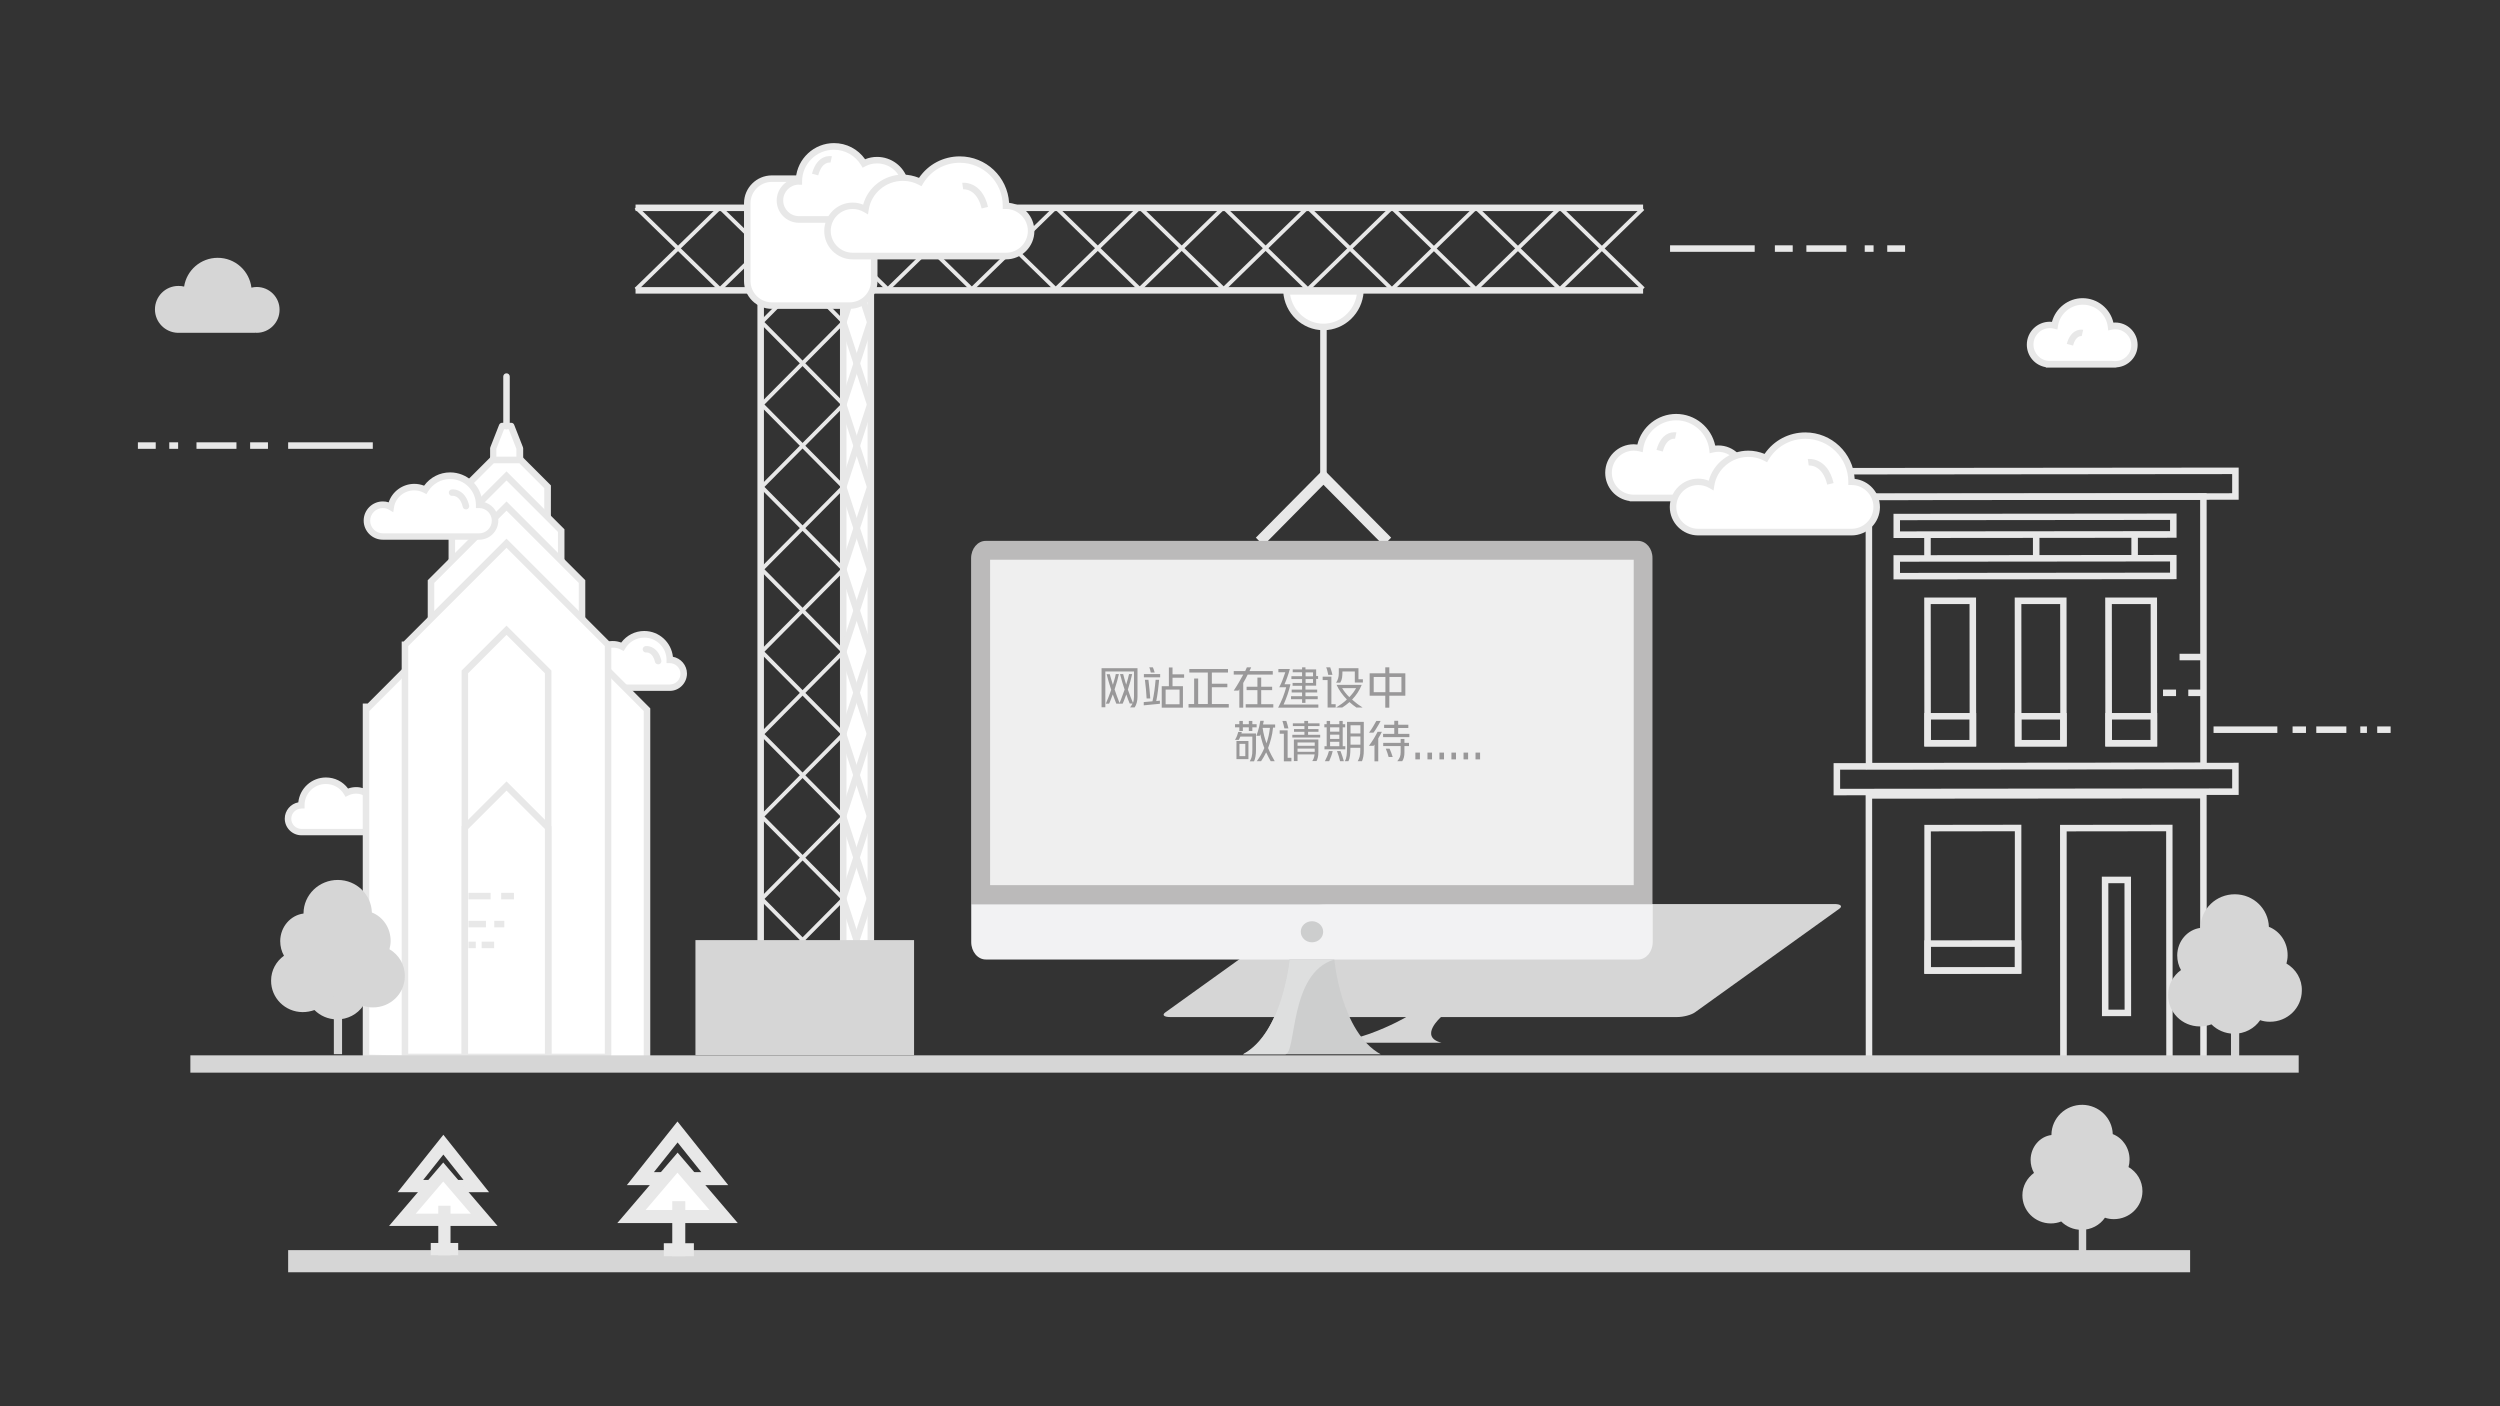 <?xml version="1.0" encoding="UTF-8" standalone="no"?>
<svg
   xmlns:dc="http://purl.org/dc/elements/1.1/"
   xmlns:cc="http://creativecommons.org/ns#"
   xmlns:rdf="http://www.w3.org/1999/02/22-rdf-syntax-ns#"
   xmlns:svg="http://www.w3.org/2000/svg"
   xmlns="http://www.w3.org/2000/svg"
   xml:space="preserve"
   style="enable-background:new 0 0 1920 1080;"
   viewBox="0 0 1920 1080"
   y="0px"
   x="0px"
   id="图层_1"
   version="1.1"><rect x="0" y="0" width="1920" height="1080" fill="#333333" stroke="none"/><defs
   id="defs905" />
<style
   id="style2"
   type="text/css">
	.st0{fill:#E8E8E8;}
	.st1{fill:#FFFFFF;}
	.st2{fill:#D6D6D6;}
	.st3{fill:#F2F2F3;}
	.st4{fill:#CDCECE;}
	.st5{fill:#DEDFDF;}
	.st6{fill:#EFEFEF;}
	.st7{fill:#BBBABA;}
	.st8{fill:#999899;}
</style>
<g
   id="g100">
	<g
   id="g6">
		<path
   id="path4"
   d="M1408.2,384.1l0-24.7l311.1-0.3l0,24.7L1408.2,384.1z M1413.2,364.4l0,14.7l301.1-0.3l0-14.7L1413.2,364.4z"
   class="st0" />
	</g>
	<g
   id="g10">
		<path
   id="path8"
   d="M1408.2,610.8l0-24.7l311.1-0.3l0,24.7L1408.2,610.8z M1413.2,591.1l0,14.7l301.1-0.3l0-14.7L1413.2,591.1z"
   class="st0" />
	</g>
	<g
   id="g14">
		<path
   id="path12"
   d="M1454.2,413.2l0-18.6l217.4-0.2l0,18.6L1454.2,413.2z M1459.2,399.5l0,8.6l207.4-0.2l0-8.6L1459.2,399.5z"
   class="st0" />
	</g>
	<g
   id="g18">
		<path
   id="path16"
   d="M1454.2,445l0-18.6l217.4-0.2l0,18.6L1454.2,445z M1459.2,431.4l0,8.6l207.4-0.2l0-8.6L1459.2,431.4z"
   class="st0" />
	</g>
	<g
   id="g28">
		<g
   id="g22">
			<path
   id="path20"
   d="M1477.9,573.3l-0.1-114.4l39.8,0l0.1,114.4L1477.9,573.3z M1482.8,463.9l0.1,104.4l29.8,0l-0.1-104.4     L1482.8,463.9z"
   class="st0" />
		</g>
		<g
   id="g26">
			<path
   id="path24"
   d="M1477.9,573.3l0-25.7l39.8,0l0,25.7L1477.9,573.3z M1482.9,552.6l0,15.7l29.8,0l0-15.7L1482.9,552.6z"
   class="st0" />
		</g>
	</g>
	<g
   id="g38">
		<g
   id="g32">
			<path
   id="path30"
   d="M1547.4,573.3l-0.1-114.4l39.8,0l0.1,114.4L1547.4,573.3z M1552.4,463.9l0.1,104.4l29.8,0l-0.1-104.4     L1552.4,463.9z"
   class="st0" />
		</g>
		<g
   id="g36">
			<path
   id="path34"
   d="M1547.4,573.3l0-25.7l39.8,0l0,25.7L1547.4,573.3z M1552.4,552.6l0,15.7l29.8,0l0-15.7L1552.4,552.6z"
   class="st0" />
		</g>
	</g>
	<g
   id="g48">
		<g
   id="g42">
			<path
   id="path40"
   d="M1616.9,573.3l-0.1-114.4l39.8,0l0.1,114.4L1616.9,573.3z M1621.9,463.9l0.1,104.4l29.8,0l-0.1-104.4     L1621.9,463.9z"
   class="st0" />
		</g>
		<g
   id="g46">
			<path
   id="path44"
   d="M1616.9,573.3l0-25.7l39.8,0l0,25.7L1616.9,573.3z M1621.9,552.6l0,15.7l29.8,0l0-15.7L1621.9,552.6z"
   class="st0" />
		</g>
	</g>
	<g
   id="g52">
		<path
   id="path50"
   d="M1432.9,590.8l-0.1-211.8l261.9-0.2l0.1,211.8L1432.9,590.8z M1437.8,384.1l0.1,201.8l251.9-0.2l-0.1-201.8    L1437.8,384.1z"
   class="st0" />
	</g>
	<g
   id="g62">
		<g
   id="g56">
			<path
   id="path54"
   d="M1477.9,747.9l0-114.4l74.5-0.1l0,114.4L1477.9,747.9z M1482.9,638.5l0,104.4l64.5-0.1l0-104.4L1482.9,638.5     z"
   class="st0" />
		</g>
		<g
   id="g60">
			<path
   id="path58"
   d="M1477.9,747.9l0-25.7l74.5-0.1l0,25.7L1477.9,747.9z M1482.9,727.2l0,15.7l64.5,0l0-15.7L1482.9,727.2z"
   class="st0" />
		</g>
	</g>
	<g
   id="g66">
		<path
   id="path64"
   d="M1582.2,820.2l-0.1-186.7l86.4-0.1l0.1,186.7L1582.2,820.2z M1587.2,638.5l0.1,176.7l76.4-0.1l-0.1-176.7    L1587.2,638.5z"
   class="st0" />
	</g>
	<g
   id="g70">
		<path
   id="path68"
   d="M1614.3,780.4l-0.1-107.1l22.4,0l0.1,107.1L1614.3,780.4z M1619.2,678.3l0.1,97.1l12.4,0l-0.1-97.1    L1619.2,678.3z"
   class="st0" />
	</g>
	<g
   id="g74">
		<path
   id="path72"
   d="M1432.9,820.2l-0.1-211.8l261.9-0.2l0.1,211.8L1432.9,820.2z M1437.8,613.4l0.1,201.8l251.9-0.2l-0.1-201.8    L1437.8,613.4z"
   class="st0" />
	</g>
	<g
   id="g78">
		<rect
   id="rect76"
   height="18.2"
   width="5"
   class="st0"
   y="410.7"
   x="1477.8" />
	</g>
	<g
   id="g82">
		<rect
   id="rect80"
   height="18.2"
   width="5"
   class="st0"
   y="410.7"
   x="1561.3" />
	</g>
	<g
   id="g86">
		<rect
   id="rect84"
   height="18.2"
   width="5"
   class="st0"
   y="410.7"
   x="1636.9" />
	</g>
	<g
   id="g90">
		<rect
   id="rect88"
   height="5"
   width="16.7"
   class="st0"
   y="502.1"
   x="1673.9" />
	</g>
	<g
   id="g94">
		<rect
   id="rect92"
   height="5"
   width="10"
   class="st0"
   y="529.6"
   x="1680.6" />
	</g>
	<g
   id="g98">
		<rect
   id="rect96"
   height="5"
   width="10"
   class="st0"
   y="529.6"
   x="1661.2" />
	</g>
</g>
<g
   id="g212">
	<g
   id="g114">
		<g
   id="g106">
			<path
   id="path102"
   d="M514.4,506.8c0-10.8-8.8-19.6-19.6-19.6c-7.1,0-13.3,3.8-16.8,9.5c-2.2-1.1-4.7-1.8-7.4-1.8     c-8,0-14.7,5.8-15.8,13.4c-1.6-0.9-3.4-1.5-5.4-1.5c-5.9,0-10.7,4.8-10.7,10.7c0,5.9,4.8,10.7,10.7,10.7h65     c5.9,0,10.7-4.8,10.7-10.7C525,511.6,520.3,506.8,514.4,506.8z"
   class="st1" />
			<path
   id="path104"
   d="M514.4,530.6h-65c-7.3,0-13.2-5.9-13.2-13.2c0-7.3,5.9-13.2,13.2-13.2c1.3,0,2.5,0.2,3.7,0.5     c2.5-7.3,9.5-12.4,17.5-12.4c2.2,0,4.4,0.4,6.5,1.2c4.2-5.6,10.6-8.9,17.7-8.9c11.4,0,20.8,8.7,22,19.8c6.1,1.1,10.8,6.5,10.8,13     C527.5,524.7,521.6,530.6,514.4,530.6z M449.4,509.3c-4.5,0-8.2,3.7-8.2,8.2c0,4.5,3.7,8.2,8.2,8.2h65c4.5,0,8.2-3.7,8.2-8.2     c0-4.5-3.7-8.2-8.2-8.2h-2.5v-2.5c0-9.4-7.7-17.1-17.1-17.1c-6,0-11.5,3.1-14.6,8.3l-1.2,2l-2.1-1.1c-1.9-1-4-1.5-6.2-1.5     c-6.6,0-12.4,4.8-13.3,11.3l-0.6,3.7l-3.2-1.9C452.3,509.7,450.8,509.3,449.4,509.3z"
   class="st0" />
		</g>
		<g
   id="g112">
			<path
   id="path108"
   d="M496,498.5c0,0,7-1,9.4,9.1"
   class="st1" />
			<path
   id="path110"
   d="M505.4,510.2c-1.1,0-2.2-0.8-2.4-1.9c-1.8-7.8-6.6-7.2-6.6-7.2c-1.4,0.2-2.6-0.8-2.8-2.1s0.8-2.6,2.1-2.8     c3.2-0.4,9.9,1.3,12.2,11c0.3,1.3-0.5,2.7-1.9,3C505.8,510.1,505.6,510.2,505.4,510.2z"
   class="st0" />
		</g>
	</g>
	<g
   id="g120">
		<path
   id="path116"
   d="M231.5,618.5c0-10.4,8.4-18.8,18.8-18.8c6.8,0,12.8,3.7,16.1,9.1c2.1-1.1,4.5-1.7,7.1-1.7    c7.7,0,14.1,5.6,15.2,12.9c1.5-0.9,3.3-1.4,5.2-1.4c5.7,0,10.3,4.6,10.3,10.3S299.7,639,294,639h-62.5c-5.7,0-10.3-4.6-10.3-10.3    S225.8,618.5,231.5,618.5z"
   class="st1" />
		<path
   id="path118"
   d="M294,641.5h-62.5c-7,0-12.8-5.7-12.8-12.8c0-6.2,4.5-11.4,10.4-12.5c1.1-10.7,10.2-19.1,21.2-19.1    c6.8,0,13,3.1,17,8.5c2-0.7,4.1-1.1,6.2-1.1c7.7,0,14.5,5,16.9,11.9c1.1-0.3,2.3-0.5,3.5-0.5c7,0,12.8,5.7,12.8,12.8    S301.1,641.5,294,641.5z M231.5,621c-4.3,0-7.8,3.5-7.8,7.8s3.5,7.8,7.8,7.8H294c4.3,0,7.8-3.5,7.8-7.8s-3.5-7.8-7.8-7.8    c-1.4,0-2.7,0.4-4,1.1l-3.2,1.9l-0.6-3.7c-0.9-6.1-6.4-10.8-12.7-10.8c-2.1,0-4.1,0.5-6,1.4l-2.1,1.1l-1.2-2c-3-5-8.2-7.9-14-7.9    c-9,0-16.3,7.3-16.3,16.3v2.5H231.5z"
   class="st0" />
	</g>
	<g
   id="g126">
		<polygon
   id="polygon122"
   points="392.5,327.2 385.5,327.2 378.8,344.3 378.8,344.3 378.8,450.1 399.2,450.1 399.2,344.3 399.2,344.3       "
   class="st1" />
		<path
   id="path124"
   d="M399.2,452.6h-20.3c-1.4,0-2.5-1.1-2.5-2.5V344.3c0-0.3,0.1-0.6,0.2-0.9l6.7-17.1c0.4-1,1.3-1.6,2.3-1.6h7    c1,0,2,0.6,2.3,1.6l6.7,17.1c0.1,0.3,0.2,0.6,0.2,0.9v105.8C401.7,451.5,400.5,452.6,399.2,452.6z M381.3,447.6h15.3V344.7    l-5.9-15h-3.6l-5.9,15V447.6z"
   class="st0" />
	</g>
	<g
   id="g132">
		<polygon
   id="polygon128"
   points="399.9,353.3 378.1,353.3 357.5,373.9 357.5,373.9 357.5,501.7 420.5,501.7 420.5,373.9 420.5,373.9       "
   class="st1" />
		<path
   id="path130"
   d="M423,504.2h-68V372.8l22.1-22.1h23.9l22.1,22.1L423,504.2z M360,499.2h58V374.9l-19.1-19.1h-19.7L360,374.9    L360,499.2z"
   class="st0" />
	</g>
	<g
   id="g138">
		<polygon
   id="polygon134"
   points="431,407.5 389,365.5 347,407.5 347,407.5 347,577.9 431,577.9 431,407.5   "
   class="st1" />
		<path
   id="path136"
   d="M433.5,580.4h-89V406.5L389,362l44.5,44.5L433.5,580.4z M349.5,575.4h79V408.5L389,369l-39.5,39.5    L349.5,575.4z"
   class="st0" />
	</g>
	<g
   id="g144">
		<polygon
   id="polygon140"
   points="447,446.7 389,388.7 331,446.7 331,446.7 331,682 447,682 447,446.7   "
   class="st1" />
		<path
   id="path142"
   d="M449.5,684.5h-121V445.6l60.5-60.5l60.5,60.5L449.5,684.5z M333.5,679.5h111V447.7L389,392.2l-55.5,55.5    L333.5,679.5z"
   class="st0" />
	</g>
	<g
   id="g150">
		<polygon
   id="polygon146"
   points="496.9,545 389,437.2 281.1,545 281.1,540.3 281.1,812.4 496.9,817.2 496.9,545   "
   class="st1" />
		<path
   id="path148"
   d="M499.4,819.8l-220.8-4.9V540.3v0v0l3.8,0L389,433.6L499.4,544L499.4,819.8z M283.6,810l210.8,4.7V546.1    L389,440.7L283.6,546.1V810z"
   class="st0" />
	</g>
	<g
   id="g156">
		<polygon
   id="polygon152"
   points="467,495.2 389,417.2 311,495.2 311,495.2 311,811.7 467,811.7 467,495.2   "
   class="st1" />
		<path
   id="path154"
   d="M469.5,814.2h-161V492.7h1.5l79-79l80.5,80.5L469.5,814.2z M313.5,809.2h151V496.2L389,420.7l-75.5,75.5    V809.2z"
   class="st0" />
	</g>
	<g
   id="g162">
		<polygon
   id="polygon158"
   points="421,516.1 389,484.1 357,516.1 357,516.1 357,811.7 421,811.7 421,516.1   "
   class="st1" />
		<path
   id="path160"
   d="M423.5,814.2h-69V515l34.5-34.5l34.5,34.5L423.5,814.2z M359.5,809.2h59V517.1L389,487.6l-29.5,29.5    L359.5,809.2z"
   class="st0" />
	</g>
	<g
   id="g168">
		<polygon
   id="polygon164"
   points="421,635.6 389,603.6 357,635.6 357,635.6 357,811.7 421,811.7 421,635.6   "
   class="st1" />
		<path
   id="path166"
   d="M423.5,814.2h-69V634.6l34.5-34.5l34.5,34.5L423.5,814.2z M359.5,809.2h59V636.7L389,607.2l-29.5,29.5    L359.5,809.2z"
   class="st0" />
	</g>
	<g
   id="g172">
		<path
   id="path170"
   d="M389,329.7c-1.4,0-2.5-1.1-2.5-2.5v-38c0-1.4,1.1-2.5,2.5-2.5s2.5,1.1,2.5,2.5v38    C391.5,328.6,390.4,329.7,389,329.7z"
   class="st0" />
	</g>
	<g
   id="g176">
		<rect
   id="rect174"
   height="5"
   width="17"
   class="st0"
   y="685.7"
   x="359.8" />
	</g>
	<g
   id="g180">
		<rect
   id="rect178"
   height="5"
   width="9.8"
   class="st0"
   y="685.7"
   x="384.9" />
	</g>
	<g
   id="g184">
		<rect
   id="rect182"
   height="5"
   width="13.4"
   class="st0"
   y="707.2"
   x="359.8" />
	</g>
	<g
   id="g188">
		<rect
   id="rect186"
   height="5"
   width="7.7"
   class="st0"
   y="707.2"
   x="379.6" />
	</g>
	<g
   id="g192">
		<rect
   id="rect190"
   height="5"
   width="9.6"
   class="st0"
   y="723.2"
   x="369.9" />
	</g>
	<g
   id="g196">
		<rect
   id="rect194"
   height="5"
   width="5.6"
   class="st0"
   y="723.2"
   x="359.8" />
	</g>
	<g
   id="g210">
		<g
   id="g202">
			<path
   id="path198"
   d="M368,387.7c0-12.3-10-22.3-22.3-22.3c-8.1,0-15.2,4.3-19.1,10.8c-2.5-1.3-5.4-2-8.4-2     c-9.1,0-16.7,6.6-18,15.2c-1.8-1.1-3.9-1.7-6.2-1.7c-6.7,0-12.2,5.4-12.2,12.2c0,6.7,5.4,12.2,12.2,12.2h74     c6.7,0,12.2-5.4,12.2-12.2C380.2,393.1,374.7,387.7,368,387.7z"
   class="st1" />
			<path
   id="path200"
   d="M368,414.5h-74c-8.1,0-14.7-6.6-14.7-14.7c0-8.1,6.6-14.7,14.7-14.7c1.5,0,3,0.2,4.5,0.7     c2.7-8.3,10.7-14.2,19.7-14.2c2.6,0,5.1,0.5,7.5,1.4c4.7-6.4,12-10.2,20-10.2c12.9,0,23.6,9.9,24.7,22.5     c6.9,1.1,12.3,7.2,12.3,14.5C382.7,407.9,376.1,414.5,368,414.5z M294,390.2c-5.3,0-9.7,4.3-9.7,9.7c0,5.3,4.3,9.7,9.7,9.7h74     c5.3,0,9.7-4.3,9.7-9.7c0-5.3-4.3-9.7-9.7-9.7h-2.5v-2.5c0-10.9-8.9-19.8-19.8-19.8c-7,0-13.3,3.6-17,9.6l-1.2,2l-2.1-1.1     c-2.3-1.2-4.7-1.8-7.3-1.8c-7.7,0-14.4,5.6-15.5,13.1l-0.6,3.7l-3.2-1.9C297.4,390.6,295.7,390.2,294,390.2z"
   class="st0" />
		</g>
		<g
   id="g208">
			<path
   id="path204"
   d="M347.1,378.2c0,0,8-1.1,10.7,10.4"
   class="st1" />
			<path
   id="path206"
   d="M357.8,391.2c-1.1,0-2.2-0.8-2.4-1.9c-2.2-9.2-7.8-8.5-7.9-8.5c-1.4,0.2-2.6-0.8-2.8-2.1     c-0.2-1.4,0.8-2.6,2.1-2.8c3.5-0.5,10.9,1.4,13.5,12.3c0.3,1.3-0.5,2.7-1.9,3C358.2,391.1,358,391.2,357.8,391.2z"
   class="st0" />
		</g>
	</g>
</g>
<g
   id="g290">
	<g
   id="g216">
		<path
   id="path214"
   d="M650.8,738.7h-69.1V181.4h69.1V738.7z M586.7,733.7h59.1V186.4h-59.1V733.7z"
   class="st0" />
	</g>
	<g
   id="g220">
		
			<rect
   id="rect218"
   height="89.1"
   width="3"
   class="st0"
   transform="matrix(0.71 -0.704 0.704 0.71 -17.814 514.5)"
   y="234.3"
   x="614.7" />
	</g>
	<g
   id="g224">
		
			<rect
   id="rect222"
   height="3"
   width="89.1"
   class="st0"
   transform="matrix(0.704 -0.71 0.71 0.704 -15.618 520.327)"
   y="277.4"
   x="571.7" />
	</g>
	<g
   id="g228">
		
			<rect
   id="rect226"
   height="89.1"
   width="3"
   class="st0"
   transform="matrix(0.71 -0.704 0.704 0.71 26.743 496.164)"
   y="171"
   x="614.7" />
	</g>
	<g
   id="g232">
		
			<rect
   id="rect230"
   height="3"
   width="89.1"
   class="st0"
   transform="matrix(0.704 -0.71 0.71 0.704 29.352 501.579)"
   y="214.1"
   x="571.7" />
	</g>
	<g
   id="g236">
		
			<rect
   id="rect234"
   height="89.1"
   width="3"
   class="st0"
   transform="matrix(0.71 -0.704 0.704 0.71 -62.371 532.836)"
   y="297.6"
   x="614.7" />
	</g>
	<g
   id="g240">
		
			<rect
   id="rect238"
   height="3"
   width="89.1"
   class="st0"
   transform="matrix(0.704 -0.71 0.71 0.704 -60.587 539.076)"
   y="340.7"
   x="571.7" />
	</g>
	<g
   id="g244">
		
			<rect
   id="rect242"
   height="89.1"
   width="3"
   class="st0"
   transform="matrix(0.71 -0.704 0.704 0.71 -106.928 551.173)"
   y="360.9"
   x="614.7" />
	</g>
	<g
   id="g248">
		
			<rect
   id="rect246"
   height="3"
   width="89.1"
   class="st0"
   transform="matrix(0.704 -0.71 0.71 0.704 -105.556 557.824)"
   y="404"
   x="571.7" />
	</g>
	<g
   id="g252">
		
			<rect
   id="rect250"
   height="89.1"
   width="3"
   class="st0"
   transform="matrix(0.71 -0.704 0.704 0.71 -151.485 569.509)"
   y="424.3"
   x="614.7" />
	</g>
	<g
   id="g256">
		
			<rect
   id="rect254"
   height="3"
   width="89.1"
   class="st0"
   transform="matrix(0.704 -0.71 0.71 0.704 -150.525 576.572)"
   y="467.3"
   x="571.7" />
	</g>
	<g
   id="g260">
		
			<rect
   id="rect258"
   height="89.1"
   width="3"
   class="st0"
   transform="matrix(0.71 -0.704 0.704 0.71 -196.042 587.842)"
   y="487.6"
   x="614.7" />
	</g>
	<g
   id="g264">
		
			<rect
   id="rect262"
   height="3"
   width="89.1"
   class="st0"
   transform="matrix(0.704 -0.71 0.71 0.704 -195.494 595.32)"
   y="530.6"
   x="571.7" />
	</g>
	<g
   id="g268">
		
			<rect
   id="rect266"
   height="89.1"
   width="3"
   class="st0"
   transform="matrix(0.71 -0.704 0.704 0.71 -240.599 606.184)"
   y="550.9"
   x="614.7" />
	</g>
	<g
   id="g272">
		
			<rect
   id="rect270"
   height="3"
   width="89.1"
   class="st0"
   transform="matrix(0.704 -0.71 0.71 0.704 -240.464 614.069)"
   y="593.9"
   x="571.7" />
	</g>
	<g
   id="g276">
		
			<rect
   id="rect274"
   height="89.1"
   width="3"
   class="st0"
   transform="matrix(0.71 -0.704 0.704 0.71 -285.156 624.52)"
   y="614.2"
   x="614.7" />
	</g>
	<g
   id="g280">
		
			<rect
   id="rect278"
   height="3"
   width="89.1"
   class="st0"
   transform="matrix(0.704 -0.71 0.71 0.704 -285.432 632.817)"
   y="657.2"
   x="571.7" />
	</g>
	<g
   id="g284">
		
			<rect
   id="rect282"
   height="89.1"
   width="3"
   class="st0"
   transform="matrix(0.71 -0.704 0.704 0.71 -329.712 642.849)"
   y="677.5"
   x="614.7" />
	</g>
	<g
   id="g288">
		
			<rect
   id="rect286"
   height="3"
   width="89.1"
   class="st0"
   transform="matrix(0.704 -0.71 0.71 0.704 -330.401 651.565)"
   y="720.5"
   x="571.7" />
	</g>
</g>
<g
   id="g406">
	<g
   id="g296">
		<rect
   id="rect292"
   height="552.3"
   width="21.2"
   class="st1"
   y="183.9"
   x="647.6" />
		<path
   id="path294"
   d="M671.3,738.7h-26.2V181.4h26.2V738.7z M650.1,733.7h16.2V186.4h-16.2V733.7z"
   class="st0" />
	</g>
	<g
   id="g302">
		<line
   id="line298"
   y2="310.5"
   x2="668.5"
   y1="247.2"
   x1="647.8"
   class="st1" />
		
			<rect
   id="rect300"
   height="66.6"
   width="5"
   class="st0"
   transform="matrix(0.95 -0.311 0.311 0.95 -54.11 218.671)"
   y="245.6"
   x="655.7" />
	</g>
	<g
   id="g308">
		<line
   id="line304"
   y2="310.5"
   x2="647.8"
   y1="247.2"
   x1="668.5"
   class="st1" />
		
			<rect
   id="rect306"
   height="5"
   width="66.6"
   class="st0"
   transform="matrix(0.311 -0.95 0.95 0.311 188.344 817.626)"
   y="276.4"
   x="624.9" />
	</g>
	<g
   id="g314">
		<line
   id="line310"
   y2="247.2"
   x2="668.5"
   y1="183.9"
   x1="647.8"
   class="st1" />
		
			<rect
   id="rect312"
   height="66.6"
   width="5"
   class="st0"
   transform="matrix(0.95 -0.311 0.311 0.95 -34.409 215.528)"
   y="182.3"
   x="655.7" />
	</g>
	<g
   id="g320">
		<line
   id="line316"
   y2="247.2"
   x2="647.8"
   y1="183.9"
   x1="668.5"
   class="st1" />
		
			<rect
   id="rect318"
   height="5"
   width="66.6"
   class="st0"
   transform="matrix(0.311 -0.95 0.95 0.311 248.507 774.017)"
   y="213.1"
   x="624.9" />
	</g>
	<g
   id="g326">
		<line
   id="line322"
   y2="373.9"
   x2="668.5"
   y1="310.5"
   x1="647.8"
   class="st1" />
		
			<rect
   id="rect324"
   height="66.6"
   width="5"
   class="st0"
   transform="matrix(0.95 -0.311 0.311 0.95 -73.811 221.815)"
   y="308.9"
   x="655.7" />
	</g>
	<g
   id="g332">
		<line
   id="line328"
   y2="373.9"
   x2="647.8"
   y1="310.5"
   x1="668.5"
   class="st1" />
		
			<rect
   id="rect330"
   height="5"
   width="66.6"
   class="st0"
   transform="matrix(0.311 -0.95 0.95 0.311 128.181 861.236)"
   y="339.7"
   x="624.9" />
	</g>
	<g
   id="g338">
		<line
   id="line334"
   y2="437.2"
   x2="668.5"
   y1="373.9"
   x1="647.8"
   class="st1" />
		
			<rect
   id="rect336"
   height="66.6"
   width="5"
   class="st0"
   transform="matrix(0.95 -0.311 0.311 0.95 -93.511 224.958)"
   y="372.2"
   x="655.7" />
	</g>
	<g
   id="g344">
		<line
   id="line340"
   y2="437.2"
   x2="647.8"
   y1="373.9"
   x1="668.5"
   class="st1" />
		
			<rect
   id="rect342"
   height="5"
   width="66.6"
   class="st0"
   transform="matrix(0.311 -0.95 0.95 0.311 68.017 904.845)"
   y="403"
   x="624.9" />
	</g>
	<g
   id="g350">
		<line
   id="line346"
   y2="500.5"
   x2="668.5"
   y1="437.2"
   x1="647.8"
   class="st1" />
		
			<rect
   id="rect348"
   height="66.6"
   width="5"
   class="st0"
   transform="matrix(0.95 -0.311 0.311 0.95 -113.212 228.102)"
   y="435.5"
   x="655.7" />
	</g>
	<g
   id="g356">
		<line
   id="line352"
   y2="500.5"
   x2="647.8"
   y1="437.2"
   x1="668.5"
   class="st1" />
		
			<rect
   id="rect354"
   height="5"
   width="66.6"
   class="st0"
   transform="matrix(0.311 -0.95 0.95 0.311 7.854 948.454)"
   y="466.3"
   x="624.9" />
	</g>
	<g
   id="g362">
		<line
   id="line358"
   y2="563.8"
   x2="668.5"
   y1="500.5"
   x1="647.8"
   class="st1" />
		
			<rect
   id="rect360"
   height="66.6"
   width="5"
   class="st0"
   transform="matrix(0.95 -0.311 0.311 0.95 -132.911 231.242)"
   y="498.8"
   x="655.7" />
	</g>
	<g
   id="g368">
		<line
   id="line364"
   y2="563.8"
   x2="647.8"
   y1="500.5"
   x1="668.5"
   class="st1" />
		
			<rect
   id="rect366"
   height="5"
   width="66.6"
   class="st0"
   transform="matrix(0.311 -0.95 0.95 0.311 -52.395 991.932)"
   y="529.6"
   x="624.9" />
	</g>
	<g
   id="g374">
		<line
   id="line370"
   y2="627.1"
   x2="668.5"
   y1="563.8"
   x1="647.8"
   class="st1" />
		
			<rect
   id="rect372"
   height="66.6"
   width="5"
   class="st0"
   transform="matrix(0.95 -0.311 0.311 0.95 -152.614 234.391)"
   y="562.1"
   x="655.7" />
	</g>
	<g
   id="g380">
		<line
   id="line376"
   y2="627.1"
   x2="647.8"
   y1="563.8"
   x1="668.5"
   class="st1" />
		
			<rect
   id="rect378"
   height="5"
   width="66.6"
   class="st0"
   transform="matrix(0.311 -0.95 0.95 0.311 -112.554 1035.53)"
   y="592.9"
   x="624.9" />
	</g>
	<g
   id="g386">
		<line
   id="line382"
   y2="690.4"
   x2="668.5"
   y1="627.1"
   x1="647.8"
   class="st1" />
		
			<rect
   id="rect384"
   height="66.6"
   width="5"
   class="st0"
   transform="matrix(0.95 -0.311 0.311 0.95 -172.315 237.534)"
   y="625.4"
   x="655.7" />
	</g>
	<g
   id="g392">
		<line
   id="line388"
   y2="690.4"
   x2="647.8"
   y1="627.1"
   x1="668.5"
   class="st1" />
		
			<rect
   id="rect390"
   height="5"
   width="66.6"
   class="st0"
   transform="matrix(0.311 -0.95 0.95 0.311 -172.714 1079.128)"
   y="656.2"
   x="624.9" />
	</g>
	<g
   id="g398">
		<line
   id="line394"
   y2="753.7"
   x2="668.5"
   y1="690.4"
   x1="647.8"
   class="st1" />
		
			<rect
   id="rect396"
   height="66.6"
   width="5"
   class="st0"
   transform="matrix(0.95 -0.311 0.311 0.95 -192.013 240.674)"
   y="688.7"
   x="655.7" />
	</g>
	<g
   id="g404">
		<line
   id="line400"
   y2="753.7"
   x2="647.8"
   y1="690.4"
   x1="668.5"
   class="st1" />
		
			<rect
   id="rect402"
   height="5"
   width="66.6"
   class="st0"
   transform="matrix(0.311 -0.95 0.95 0.311 -232.872 1122.725)"
   y="719.5"
   x="624.9" />
	</g>
</g>
<g
   id="g410">
	<rect
   id="rect408"
   height="88.4"
   width="167.9"
   class="st2"
   y="722"
   x="534.1" />
</g>
<g
   id="g414">
	<rect
   id="rect412"
   height="13.3"
   width="1619.2"
   class="st2"
   y="810.5"
   x="146.2" />
</g>
<g
   id="g524">
	<g
   id="g514">
		<g
   id="g480">
			<g
   id="g418">
				
					<rect
   id="rect416"
   height="3"
   width="89.9"
   class="st0"
   transform="matrix(0.717 -0.698 0.698 0.717 14.351 417.138)"
   y="189.4"
   x="475.4" />
			</g>
			<g
   id="g422">
				
					<rect
   id="rect420"
   height="89.9"
   width="3"
   class="st0"
   transform="matrix(0.698 -0.717 0.717 0.698 20.599 430.624)"
   y="145.9"
   x="518.9" />
			</g>
			<g
   id="g426">
				
					<rect
   id="rect424"
   height="3"
   width="89.9"
   class="st0"
   transform="matrix(0.717 -0.698 0.698 0.717 32.62 462.09)"
   y="189.4"
   x="539.8" />
			</g>
			<g
   id="g430">
				
					<rect
   id="rect428"
   height="89.9"
   width="3"
   class="st0"
   transform="matrix(0.698 -0.717 0.717 0.698 40.092 476.803)"
   y="145.9"
   x="583.3" />
			</g>
			<g
   id="g434">
				
					<rect
   id="rect432"
   height="3"
   width="89.9"
   class="st0"
   transform="matrix(0.717 -0.698 0.698 0.717 50.89 507.043)"
   y="189.4"
   x="604.3" />
			</g>
			<g
   id="g438">
				
					<rect
   id="rect436"
   height="89.9"
   width="3"
   class="st0"
   transform="matrix(0.698 -0.717 0.717 0.698 59.583 522.975)"
   y="145.9"
   x="647.7" />
			</g>
			<g
   id="g442">
				
					<rect
   id="rect440"
   height="3"
   width="89.9"
   class="st0"
   transform="matrix(0.717 -0.698 0.698 0.717 69.159 551.996)"
   y="189.4"
   x="668.7" />
			</g>
			<g
   id="g446">
				
					<rect
   id="rect444"
   height="89.9"
   width="3"
   class="st0"
   transform="matrix(0.698 -0.717 0.717 0.698 79.077 569.155)"
   y="145.9"
   x="712.2" />
			</g>
			<g
   id="g450">
				
					<rect
   id="rect448"
   height="3"
   width="89.9"
   class="st0"
   transform="matrix(0.717 -0.698 0.698 0.717 87.429 596.948)"
   y="189.4"
   x="733.2" />
			</g>
			<g
   id="g454">
				
					<rect
   id="rect452"
   height="89.9"
   width="3"
   class="st0"
   transform="matrix(0.698 -0.717 0.717 0.698 98.566 615.324)"
   y="145.9"
   x="776.6" />
			</g>
			<g
   id="g458">
				
					<rect
   id="rect456"
   height="3"
   width="89.9"
   class="st0"
   transform="matrix(0.717 -0.698 0.698 0.717 105.698 641.9)"
   y="189.4"
   x="797.6" />
			</g>
			<g
   id="g462">
				
					<rect
   id="rect460"
   height="89.9"
   width="3"
   class="st0"
   transform="matrix(0.698 -0.717 0.717 0.698 118.061 661.504)"
   y="145.9"
   x="841.1" />
			</g>
			<g
   id="g466">
				
					<rect
   id="rect464"
   height="3"
   width="89.9"
   class="st0"
   transform="matrix(0.717 -0.698 0.698 0.717 123.967 686.853)"
   y="189.4"
   x="862" />
			</g>
			<g
   id="g470">
				
					<rect
   id="rect468"
   height="89.9"
   width="3"
   class="st0"
   transform="matrix(0.698 -0.717 0.717 0.698 137.552 707.679)"
   y="145.9"
   x="905.5" />
			</g>
			<g
   id="g474">
				
					<rect
   id="rect472"
   height="3"
   width="89.9"
   class="st0"
   transform="matrix(0.717 -0.698 0.698 0.717 142.237 731.805)"
   y="189.4"
   x="926.5" />
			</g>
			<g
   id="g478">
				
					<rect
   id="rect476"
   height="89.9"
   width="3"
   class="st0"
   transform="matrix(0.698 -0.717 0.717 0.698 157.048 753.86)"
   y="145.9"
   x="969.9" />
			</g>
		</g>
		<g
   id="g484">
			
				<rect
   id="rect482"
   height="3"
   width="89.9"
   class="st0"
   transform="matrix(0.717 -0.697 0.697 0.717 160.369 776.553)"
   y="189.4"
   x="990.9" />
		</g>
		<g
   id="g488">
			
				<rect
   id="rect486"
   height="89.9"
   width="3"
   class="st0"
   transform="matrix(0.698 -0.717 0.717 0.698 176.526 800.015)"
   y="146"
   x="1034.4" />
		</g>
		<g
   id="g492">
			
				<rect
   id="rect490"
   height="3"
   width="89.9"
   class="st0"
   transform="matrix(0.717 -0.697 0.697 0.717 178.628 821.495)"
   y="189.4"
   x="1055.4" />
		</g>
		<g
   id="g496">
			
				<rect
   id="rect494"
   height="89.9"
   width="3"
   class="st0"
   transform="matrix(0.698 -0.717 0.717 0.698 196.028 846.203)"
   y="145.9"
   x="1098.8" />
		</g>
		<g
   id="g500">
			
				<rect
   id="rect498"
   height="3"
   width="89.9"
   class="st0"
   transform="matrix(0.717 -0.697 0.697 0.717 196.887 866.437)"
   y="189.4"
   x="1119.8" />
		</g>
		<g
   id="g504">
			
				<rect
   id="rect502"
   height="89.9"
   width="3"
   class="st0"
   transform="matrix(0.698 -0.717 0.717 0.698 215.514 892.371)"
   y="145.9"
   x="1163.3" />
		</g>
		<g
   id="g508">
			
				<rect
   id="rect506"
   height="3"
   width="89.9"
   class="st0"
   transform="matrix(0.717 -0.697 0.697 0.717 215.146 911.379)"
   y="189.4"
   x="1184.2" />
		</g>
		<g
   id="g512">
			
				<rect
   id="rect510"
   height="89.9"
   width="3"
   class="st0"
   transform="matrix(0.698 -0.717 0.717 0.698 235.009 938.549)"
   y="145.9"
   x="1227.7" />
		</g>
	</g>
	<g
   id="g518">
		<rect
   id="rect516"
   height="5"
   width="773.8"
   class="st0"
   y="157.1"
   x="488.1" />
	</g>
	<g
   id="g522">
		<rect
   id="rect520"
   height="5"
   width="773.8"
   class="st0"
   y="220.5"
   x="488.1" />
	</g>
</g>
<g
   id="g530">
	<path
   id="path526"
   d="M671.5,215.8c0,10.5-8.5,18.9-18.9,18.9h-59.7c-10.5,0-18.9-8.5-18.9-18.9v-59.7c0-10.5,8.5-18.9,18.9-18.9   h59.7c10.5,0,18.9,8.5,18.9,18.9V215.8z"
   class="st1" />
	<path
   id="path528"
   d="M652.5,237.2h-59.7c-11.8,0-21.4-9.6-21.4-21.4v-59.7c0-11.8,9.6-21.4,21.4-21.4h59.7   c11.8,0,21.4,9.6,21.4,21.4v59.7C674,227.6,664.4,237.2,652.5,237.2z M592.8,139.7c-9.1,0-16.4,7.4-16.4,16.4v59.7   c0,9.1,7.4,16.4,16.4,16.4h59.7c9.1,0,16.4-7.4,16.4-16.4v-59.7c0-9.1-7.4-16.4-16.4-16.4H592.8z"
   class="st0" />
</g>
<g
   id="g536">
	<path
   id="path532"
   d="M613.6,139.3c0-14.9,12-26.9,26.9-26.9c9.8,0,18.3,5.2,23,13c3-1.6,6.5-2.4,10.1-2.4c11,0,20.1,8,21.7,18.4   c2.2-1.3,4.7-2.1,7.5-2.1c8.1,0,14.6,6.6,14.6,14.6c0,8.1-6.6,14.6-14.6,14.6h-89.2c-8.1,0-14.6-6.6-14.6-14.6   C598.9,145.8,605.5,139.3,613.6,139.3z"
   class="st1" />
	<path
   id="path534"
   d="M702.8,171.1h-89.2c-9.5,0-17.1-7.7-17.1-17.1c0-8.6,6.4-15.8,14.7-17c1.2-15.1,13.9-27.1,29.3-27.1   c9.6,0,18.4,4.6,23.9,12.4c2.9-1.2,6-1.8,9.2-1.8c10.9,0,20.4,7.2,23.4,17.3c1.8-0.7,3.8-1,5.7-1c9.5,0,17.1,7.7,17.1,17.1   S712.2,171.1,702.8,171.1z M613.6,141.8c-6.7,0-12.1,5.4-12.1,12.1c0,6.7,5.4,12.1,12.1,12.1h89.2c6.7,0,12.1-5.4,12.1-12.1   c0-6.7-5.4-12.1-12.1-12.1c-2.2,0-4.3,0.6-6.2,1.7l-3.2,1.9l-0.6-3.7c-1.4-9.3-9.7-16.2-19.2-16.2c-3.2,0-6.2,0.7-9,2.2l-2.1,1.1   l-1.2-2c-4.5-7.4-12.3-11.8-20.9-11.8c-13.4,0-24.4,10.9-24.4,24.4v2.5H613.6z"
   class="st0" />
</g>
<g
   id="g540">
	<path
   id="path538"
   d="M1408.9,694.3h-389.3c-4.8,0-10.9,1.6-13.7,3.6L906,769.6l-11,7.9c-2.8,2-1.1,3.6,3.7,3.6h181.3   c0,0-11.7,6.9-28,12.8c-8,2.8-17.3,5.4-27.1,6.9c12.7,0,20.4,0,25,0c3.8,0,5.6,0,6.4,0c0.7,0,0.7,0,0.7,0c1.9,0,27,0,50,0   c-17.6-4.6-0.3-19.7-0.3-19.7h181.3c4.8,0,10.9-1.6,13.7-3.6l11-7.9l99.9-71.7C1415.3,696,1413.7,694.3,1408.9,694.3z"
   class="st2" />
</g>
<g
   id="g544">
	<path
   id="path542"
   d="M745.9,694.3v29.2c0,7.4,5,13.4,11.2,13.4h501c6.2,0,11.2-6,11.2-13.4v-29.2H745.9z"
   class="st3" />
</g>
<g
   id="g554">
	<g
   id="g548">
		<path
   id="path546"
   d="M1024.8,736.9h-28.7h-1h-4.8c0,0-4.8,55.8-35.7,72.8c29.6,0,38,0,40.4,0c1,0,1,0,1,0c2.4,0,34.7,0,64.4,0    C1029.6,792.7,1024.8,736.9,1024.8,736.9z"
   class="st4" />
	</g>
	<g
   id="g552">
		<path
   id="path550"
   d="M954.7,809.7c0,0,23,0,32.2,0c9.2,0,2.6-62.4,37.9-72.8c-23.2,0-34.4,0-34.4,0S984.5,794.9,954.7,809.7z"
   class="st5" />
	</g>
</g>
<g
   id="g558">
	<path
   id="path556"
   d="M1016.2,715.6c0,4.5-3.8,8.1-8.6,8.1c-4.7,0-8.6-3.6-8.6-8.1c0-4.5,3.8-8.1,8.6-8.1   C1012.3,707.5,1016.2,711.1,1016.2,715.6z"
   class="st4" />
</g>
<g
   id="g564">
	<path
   id="path560"
   d="M1319.6,344.5c-1.5,0-3,0.2-4.4,0.5c-1.7-13.9-13.5-24.7-27.9-24.7c-14.1,0-25.8,10.4-27.8,23.9   c-1.5-0.4-3.1-0.6-4.8-0.6c-10.7,0-19.4,8.7-19.4,19.4c0,10.5,8.4,19.1,18.8,19.4v0h64v-0.1c0.5,0,1,0.1,1.4,0.1   c10.5,0,19-8.5,19-19C1338.6,353,1330.1,344.5,1319.6,344.5z"
   class="st1" />
	<path
   id="path562"
   d="M1319.6,385c-0.3,0-0.5,0-0.8,0l-0.7,0h-66.5v-0.2c-10.7-1.5-18.8-10.6-18.8-21.7c0-12.1,9.8-21.9,21.9-21.9   c0.9,0,1.9,0.1,2.8,0.2c3.3-13.6,15.6-23.5,29.8-23.5c14.6,0,27,10.3,30,24.3c0.8-0.1,1.6-0.1,2.4-0.1c11.9,0,21.5,9.6,21.5,21.5   S1331.4,385,1319.6,385z M1315.6,379.8l2.7,0.1c0.4,0,0.8,0.1,1.2,0.1c9.1,0,16.5-7.4,16.5-16.5s-7.4-16.5-16.5-16.5   c-1.3,0-2.6,0.2-3.8,0.5l-2.7,0.6l-0.3-2.8c-1.6-12.8-12.5-22.5-25.4-22.5c-12.6,0-23.5,9.4-25.3,21.8l-0.4,2.7l-2.7-0.7   c-1.4-0.3-2.7-0.5-4.1-0.5c-9.3,0-16.9,7.6-16.9,16.9c0,9.2,7.2,16.7,16.4,16.9l0.5,0h61V379.8z"
   class="st0" />
</g>
<g
   id="g568">
	<path
   id="path566"
   d="M197.2,220.4c-1.4,0-2.8,0.2-4.1,0.5c-1.6-12.9-12.5-22.9-25.9-22.9c-13.1,0-23.9,9.6-25.8,22.1   c-1.4-0.4-2.9-0.5-4.4-0.5c-10,0-18,8.1-18,18c0,9.8,7.8,17.7,17.5,18v0h59.3v-0.1c0.4,0,0.9,0.1,1.3,0.1c9.7,0,17.6-7.9,17.6-17.6   C214.8,228.3,206.9,220.4,197.2,220.4z"
   class="st2" />
</g>
<g
   id="g588">
	<g
   id="g574">
		<polygon
   id="polygon570"
   points="1064.9,412.9 1016.6,364.1 1016.4,364.2 1016.3,364.1 968,412.9 970.3,415.4 1016.4,368.8     1062.6,415.4   "
   class="st1" />
		<polygon
   id="polygon572"
   points="970.3,418.9 964.5,412.9 1016.4,360.5 1016.5,360.6 1016.5,360.5 1068.4,412.9 1062.6,418.9     1016.4,372.3   "
   class="st0" />
	</g>
	<g
   id="g580">
		<line
   id="line576"
   y2="368.5"
   x2="1016.4"
   y1="251.1"
   x1="1016.4"
   class="st1" />
		<rect
   id="rect578"
   height="117.4"
   width="5"
   class="st0"
   y="251.1"
   x="1013.9" />
	</g>
	<g
   id="g586">
		<path
   id="path582"
   d="M988,223.8c1,15.3,13.3,27.3,28.4,27.3c15.1,0,27.4-12.1,28.4-27.3H988z"
   class="st1" />
		<path
   id="path584"
   d="M1016.4,253.6c-16.3,0-29.9-13-30.9-29.7l-0.2-2.7h62.2l-0.2,2.7C1046.3,240.6,1032.7,253.6,1016.4,253.6z     M990.8,226.3c2.1,12.7,12.9,22.3,25.6,22.3s23.6-9.6,25.6-22.3H990.8z"
   class="st0" />
	</g>
</g>
<g
   id="g602">
	<g
   id="g594">
		<path
   id="path590"
   d="M772.6,158c0-19.6-15.9-35.5-35.5-35.5c-12.9,0-24.2,6.9-30.4,17.2c-4-2-8.5-3.2-13.4-3.2    c-14.5,0-26.6,10.5-28.7,24.3c-2.9-1.7-6.2-2.7-9.9-2.7c-10.7,0-19.3,8.7-19.3,19.3c0,10.7,8.7,19.3,19.3,19.3h117.8    c10.7,0,19.3-8.7,19.3-19.3C791.9,166.6,783.3,158,772.6,158z"
   class="st1" />
		<path
   id="path592"
   d="M772.6,199.2H654.8c-12,0-21.8-9.8-21.8-21.8c0-12,9.8-21.8,21.8-21.8c2.8,0,5.5,0.5,8.1,1.6    c3.6-13.4,16.1-23.1,30.4-23.1c4.3,0,8.5,0.9,12.5,2.5c7.1-10.4,18.7-16.5,31.3-16.5c20.2,0,36.7,15.8,37.9,35.7    c10.9,1.2,19.4,10.5,19.4,21.7C794.4,189.4,784.6,199.2,772.6,199.2z M654.8,160.5c-9.3,0-16.8,7.6-16.8,16.8s7.6,16.8,16.8,16.8    h117.8c9.3,0,16.8-7.6,16.8-16.8s-7.6-16.8-16.8-16.8h-2.5V158c0-18.2-14.8-33-33-33c-11.6,0-22.2,6-28.2,16l-1.2,2l-2.1-1.1    c-3.8-2-7.9-3-12.2-3c-13,0-24.3,9.5-26.2,22.1l-0.6,3.7l-3.2-1.9C660.8,161.3,657.8,160.5,654.8,160.5z"
   class="st0" />
	</g>
	<g
   id="g600">
		<path
   id="path596"
   d="M739.3,143c0,0,12.7-1.8,17,16.6"
   class="st1" />
		<path
   id="path598"
   d="M753.9,160.1c-3.8-15.9-14.1-14.7-14.2-14.7l-0.7-5c0.1,0,15-1.9,19.8,18.5L753.9,160.1z"
   class="st0" />
	</g>
</g>
<g
   id="g616">
	<g
   id="g608">
		<path
   id="path604"
   d="M1422,370c0-19.6-15.9-35.5-35.5-35.5c-12.9,0-24.2,6.9-30.4,17.2c-4-2-8.5-3.2-13.4-3.2    c-14.5,0-26.6,10.5-28.7,24.3c-2.9-1.7-6.2-2.7-9.9-2.7c-10.7,0-19.3,8.7-19.3,19.3c0,10.7,8.7,19.3,19.3,19.3H1422    c10.7,0,19.3-8.7,19.3-19.3C1441.3,378.7,1432.7,370,1422,370z"
   class="st1" />
		<path
   id="path606"
   d="M1422,411.2h-117.8c-12,0-21.8-9.8-21.8-21.8c0-12,9.8-21.8,21.8-21.8c2.8,0,5.5,0.5,8.1,1.6    c3.6-13.4,16.1-23.1,30.4-23.1c4.3,0,8.5,0.9,12.5,2.5c7.1-10.4,18.7-16.5,31.3-16.5c20.2,0,36.7,15.8,37.9,35.7    c10.9,1.2,19.4,10.5,19.4,21.7C1443.8,401.4,1434,411.2,1422,411.2z M1304.2,372.5c-9.3,0-16.8,7.6-16.8,16.8s7.6,16.8,16.8,16.8    H1422c9.3,0,16.8-7.6,16.8-16.8s-7.6-16.8-16.8-16.8h-2.5V370c0-18.2-14.8-33-33-33c-11.6,0-22.2,6-28.2,16l-1.2,2l-2.1-1.1    c-3.8-2-7.9-3-12.2-3c-13,0-24.3,9.5-26.2,22.1l-0.6,3.7l-3.2-1.9C1310.2,373.3,1307.2,372.5,1304.2,372.5z"
   class="st0" />
	</g>
	<g
   id="g614">
		<path
   id="path610"
   d="M1388.8,355.1c0,0,12.7-1.8,17,16.6"
   class="st1" />
		<path
   id="path612"
   d="M1403.3,372.2c-3.7-15.7-13.8-14.7-14.2-14.7l-0.7-5c0.2,0,15-1.9,19.8,18.5L1403.3,372.2z"
   class="st0" />
	</g>
</g>
<g
   id="g622">
	<path
   id="path618"
   d="M638.3,122.4c0,0-8.7-2.1-12.3,11.6"
   class="st1" />
	<path
   id="path620"
   d="M628.4,134.7l-4.8-1.3c4.2-15.8,15.2-13.4,15.3-13.4l-1.1,4.9C637.1,124.8,631.3,123.9,628.4,134.7z"
   class="st0" />
</g>
<g
   id="g628">
	<path
   id="path624"
   d="M1286.9,334.6c0,0-8.7-2.1-12.3,11.6"
   class="st1" />
	<path
   id="path626"
   d="M1277,346.8l-4.8-1.3c4.3-15.8,15.2-13.4,15.3-13.4l-1.1,4.9C1285.7,336.9,1279.9,336.1,1277,346.8z"
   class="st0" />
</g>
<g
   id="g642">
	<g
   id="g634">
		<path
   id="path630"
   d="M1624.6,250.3c-1.2,0-2.3,0.1-3.4,0.4c-1.3-10.8-10.5-19.2-21.6-19.2c-10.9,0-20,8-21.6,18.5    c-1.2-0.3-2.4-0.5-3.7-0.5c-8.3,0-15.1,6.8-15.1,15.1c0,8.2,6.5,14.8,14.6,15.1v0h49.7v0c0.4,0,0.7,0,1.1,0    c8.1,0,14.7-6.6,14.7-14.7C1639.4,256.9,1632.8,250.3,1624.6,250.3z"
   class="st1" />
		<path
   id="path632"
   d="M1624.6,282.3c-0.2,0-0.4,0-0.6,0l-0.6,0h-52.2V282c-8.4-1.4-14.6-8.6-14.6-17.3c0-9.7,7.9-17.6,17.6-17.6    c0.6,0,1.2,0,1.7,0.1c2.8-10.5,12.5-18.2,23.5-18.2c11.4,0,21.2,7.9,23.7,18.8c0.5,0,0.9-0.1,1.4-0.1c9.5,0,17.2,7.7,17.2,17.2    c0,9-7,16.5-15.9,17.2v0l-0.2,0C1625.4,282.3,1625,282.3,1624.6,282.3z M1621,277.1l2.7,0.2c0.3,0,0.6,0,0.9,0    c6.8,0,12.2-5.5,12.2-12.2c0-6.8-5.5-12.2-12.2-12.2c-0.9,0-1.9,0.1-2.8,0.3l-2.7,0.6l-0.3-2.8c-1.2-9.7-9.4-17-19.2-17    c-9.5,0-17.7,7.1-19.1,16.4l-0.4,2.7l-2.7-0.7c-1-0.3-2-0.4-3.1-0.4c-6.9,0-12.6,5.6-12.6,12.6c0,6.8,5.4,12.4,12.2,12.6l0.4,0    h46.7V277.1z"
   class="st0" />
	</g>
	<g
   id="g640">
		<path
   id="path636"
   d="M1599.3,255.8c0,0-6.7-1.6-9.6,9"
   class="st1" />
		<path
   id="path638"
   d="M1592.1,265.4l-4.8-1.3c2.7-10.2,9.4-11.5,12.6-10.8l-0.6,2.4l-0.5,2.4    C1598.3,258.1,1594.2,257.6,1592.1,265.4z"
   class="st0" />
	</g>
</g>
<g
   id="g646">
	<rect
   id="rect644"
   height="17"
   width="1460.7"
   class="st2"
   y="960.1"
   x="221.3" />
</g>
<g
   id="g656">
	<g
   id="g650">
		<path
   id="path648"
   d="M299.1,729c0.5-2,0.9-4,0.9-6.2c0.1-10.1-5.9-18.7-14.4-22c-0.4-13.8-11.8-24.9-26-25    c-14.5-0.1-26.4,11.3-26.5,25.6c0,0.1,0,0.1,0,0.2c-10,1.3-17.8,10.2-17.9,21.1c0,4.1,1,8,2.9,11.3c-6,4.3-9.9,11.2-9.9,19.1    c-0.1,13.3,10.7,24.1,24.2,24.2c3.2,0,6.3-0.6,9.1-1.6c4.4,4.4,10.4,7.1,17.1,7.2c8.4,0.1,15.9-4,20.3-10.4    c2.3,0.8,4.8,1.2,7.4,1.2c13.5,0.1,24.5-10.5,24.6-23.8C311.1,741,306.3,733.2,299.1,729z"
   class="st2" />
	</g>
	<g
   id="g654">
		<rect
   id="rect652"
   height="44.5"
   width="6.3"
   class="st2"
   y="765.1"
   x="256.4" />
	</g>
</g>
<g
   id="g666">
	<g
   id="g660">
		<path
   id="path658"
   d="M1756,740c0.5-2,0.9-4,0.9-6.2c0.1-10.1-5.9-18.7-14.4-22c-0.4-13.8-11.8-24.9-26-25    c-14.5-0.1-26.4,11.3-26.5,25.6c0,0.1,0,0.1,0,0.2c-10,1.3-17.8,10.2-17.9,21.1c0,4.1,1,8,2.9,11.3c-6,4.3-9.9,11.2-9.9,19.1    c-0.1,13.3,10.7,24.1,24.2,24.2c3.2,0,6.3-0.6,9.1-1.6c4.4,4.4,10.4,7.1,17.1,7.2c8.4,0.1,15.9-4,20.3-10.4    c2.3,0.8,4.8,1.2,7.4,1.2c13.5,0.1,24.5-10.5,24.6-23.8C1768.1,752,1763.2,744.2,1756,740z"
   class="st2" />
	</g>
	<g
   id="g664">
		<rect
   id="rect662"
   height="44.5"
   width="6.3"
   class="st2"
   y="776.1"
   x="1713.4" />
	</g>
</g>
<g
   id="g676">
	<g
   id="g670">
		<path
   id="path668"
   d="M1634.7,896.3c0.5-1.8,0.8-3.6,0.8-5.6c0.1-9-5.3-16.8-12.9-19.7c-0.4-12.4-10.6-22.3-23.3-22.5    c-13-0.1-23.7,10.2-23.8,23c0,0.1,0,0.1,0,0.2c-8.9,1.1-15.9,9.2-16,19c0,3.7,0.9,7.1,2.6,10.1c-5.3,3.9-8.9,10.1-8.9,17.1    c-0.1,11.9,9.6,21.6,21.7,21.7c2.9,0,5.6-0.5,8.1-1.5c3.9,3.9,9.4,6.4,15.4,6.4c7.6,0.1,14.3-3.6,18.2-9.3    c2.1,0.7,4.3,1.1,6.7,1.1c12.1,0.1,22-9.4,22.1-21.3C1645.5,907.1,1641.2,900.1,1634.7,896.3z"
   class="st2" />
	</g>
	<g
   id="g674">
		<rect
   id="rect672"
   height="39.9"
   width="5.7"
   class="st2"
   y="928.7"
   x="1596.5" />
	</g>
</g>
<g
   id="g708">
	<g
   id="g682">
		<line
   id="line678"
   y2="190.9"
   x2="1347.6"
   y1="190.9"
   x1="1282.6"
   class="st1" />
		<rect
   id="rect680"
   height="5"
   width="65"
   class="st0"
   y="188.4"
   x="1282.6" />
	</g>
	<g
   id="g688">
		<line
   id="line684"
   y2="190.9"
   x2="1376.8"
   y1="190.9"
   x1="1363.1"
   class="st1" />
		<rect
   id="rect686"
   height="5"
   width="13.7"
   class="st0"
   y="188.4"
   x="1363.1" />
	</g>
	<g
   id="g694">
		<line
   id="line690"
   y2="190.9"
   x2="1463"
   y1="190.9"
   x1="1449.4"
   class="st1" />
		<rect
   id="rect692"
   height="5"
   width="13.7"
   class="st0"
   y="188.4"
   x="1449.4" />
	</g>
	<g
   id="g700">
		<line
   id="line696"
   y2="190.9"
   x2="1438.9"
   y1="190.9"
   x1="1432.1"
   class="st1" />
		<rect
   id="rect698"
   height="5"
   width="6.8"
   class="st0"
   y="188.4"
   x="1432.1" />
	</g>
	<g
   id="g706">
		<line
   id="line702"
   y2="190.9"
   x2="1418"
   y1="190.9"
   x1="1387.3"
   class="st1" />
		<rect
   id="rect704"
   height="5"
   width="30.7"
   class="st0"
   y="188.4"
   x="1387.3" />
	</g>
</g>
<g
   id="g740">
	<g
   id="g714">
		<line
   id="line710"
   y2="342.2"
   x2="221.3"
   y1="342.2"
   x1="286.3"
   class="st1" />
		<rect
   id="rect712"
   height="5"
   width="65"
   class="st0"
   y="339.7"
   x="221.3" />
	</g>
	<g
   id="g720">
		<line
   id="line716"
   y2="342.2"
   x2="192.1"
   y1="342.2"
   x1="205.8"
   class="st1" />
		<rect
   id="rect718"
   height="5"
   width="13.7"
   class="st0"
   y="339.7"
   x="192.1" />
	</g>
	<g
   id="g726">
		<line
   id="line722"
   y2="342.2"
   x2="105.9"
   y1="342.2"
   x1="119.6"
   class="st1" />
		<rect
   id="rect724"
   height="5"
   width="13.7"
   class="st0"
   y="339.7"
   x="105.9" />
	</g>
	<g
   id="g732">
		<line
   id="line728"
   y2="342.2"
   x2="130"
   y1="342.2"
   x1="136.8"
   class="st1" />
		<rect
   id="rect730"
   height="5"
   width="6.8"
   class="st0"
   y="339.7"
   x="130" />
	</g>
	<g
   id="g738">
		<line
   id="line734"
   y2="342.2"
   x2="150.9"
   y1="342.2"
   x1="181.6"
   class="st1" />
		<rect
   id="rect736"
   height="5"
   width="30.7"
   class="st0"
   y="339.7"
   x="150.9" />
	</g>
</g>
<g
   id="g772">
	<g
   id="g746">
		<line
   id="line742"
   y2="560.4"
   x2="1749"
   y1="560.4"
   x1="1700"
   class="st1" />
		<rect
   id="rect744"
   height="5"
   width="49"
   class="st0"
   y="557.9"
   x="1700" />
	</g>
	<g
   id="g752">
		<line
   id="line748"
   y2="560.4"
   x2="1771"
   y1="560.4"
   x1="1760.7"
   class="st1" />
		<rect
   id="rect750"
   height="5"
   width="10.3"
   class="st0"
   y="557.9"
   x="1760.7" />
	</g>
	<g
   id="g758">
		<line
   id="line754"
   y2="560.4"
   x2="1836"
   y1="560.4"
   x1="1825.7"
   class="st1" />
		<rect
   id="rect756"
   height="5"
   width="10.3"
   class="st0"
   y="557.9"
   x="1825.7" />
	</g>
	<g
   id="g764">
		<line
   id="line760"
   y2="560.4"
   x2="1817.8"
   y1="560.4"
   x1="1812.7"
   class="st1" />
		<rect
   id="rect762"
   height="5"
   width="5.1"
   class="st0"
   y="557.9"
   x="1812.7" />
	</g>
	<g
   id="g770">
		<line
   id="line766"
   y2="560.4"
   x2="1802"
   y1="560.4"
   x1="1778.9"
   class="st1" />
		<rect
   id="rect768"
   height="5"
   width="23.1"
   class="st0"
   y="557.9"
   x="1778.9" />
	</g>
</g>
<g
   id="g812">
	<g
   id="g780">
		<g
   id="g778">
			<path
   id="path774"
   d="M554.1,907.7h-67.5l33.8-42.4L554.1,907.7z M497,902.7h46.8l-23.4-29.3L497,902.7z"
   class="st1" />
			<path
   id="path776"
   d="M559.3,910.2h-77.9l38.9-48.9L559.3,910.2z M491.8,905.2h57.1H491.8z M502.2,900.2h36.4l-18.2-22.8     L502.2,900.2z M520.4,869.3l-18.2,22.9L520.4,869.3l16.2,20.4L520.4,869.3z"
   class="st0" />
		</g>
	</g>
	<g
   id="g794">
		<g
   id="g786">
			<polygon
   id="polygon782"
   points="520.4,892.9 485,934.3 555.8,934.3    "
   class="st1" />
			<path
   id="path784"
   d="M561.2,936.8h-81.7l40.8-47.7L561.2,936.8z M490.4,931.8h60l-30-35L490.4,931.8z"
   class="st0" />
		</g>
		<g
   id="g792">
			<path
   id="path788"
   d="M561.2,936.8h-81.7l40.8-47.7L561.2,936.8z M490.4,931.8h60l-30-35L490.4,931.8z"
   class="st1" />
			<path
   id="path790"
   d="M566.6,939.3h-92.5l46.3-54.1L566.6,939.3z M485,934.3h70.8H485l5.9-6.9L485,934.3z M495.8,929.3h49.1     l-24.6-28.7L495.8,929.3z"
   class="st0" />
		</g>
	</g>
	<g
   id="g802">
		<g
   id="g800">
			<rect
   id="rect796"
   height="37.3"
   width="5"
   class="st1"
   y="925"
   x="518.8" />
			<rect
   id="rect798"
   height="42.3"
   width="10"
   class="st0"
   y="922.5"
   x="516.3" />
		</g>
	</g>
	<g
   id="g810">
		<g
   id="g808">
			<rect
   id="rect804"
   height="5"
   width="18.1"
   class="st1"
   y="957.3"
   x="512.3" />
			<path
   id="path806"
   d="M532.9,964.8h-23.1v-10h23.1V964.8z M514.8,959.8h13.1H514.8z"
   class="st0" />
		</g>
	</g>
</g>
<g
   id="g852">
	<g
   id="g820">
		<g
   id="g818">
			<path
   id="path814"
   d="M370.4,913.1h-59.8l29.9-37.6L370.4,913.1z M319.8,908.7h41.4l-20.7-26L319.8,908.7z"
   class="st1" />
			<path
   id="path816"
   d="M375.6,915.6h-70.2l35.1-44.1L375.6,915.6z M325,906.2H356l-15.5-19.5L325,906.2z"
   class="st0" />
		</g>
	</g>
	<g
   id="g834">
		<g
   id="g826">
			<polygon
   id="polygon822"
   points="340.5,900.1 309.1,936.8 371.9,936.8    "
   class="st1" />
			<path
   id="path824"
   d="M377.3,939.3h-73.6l36.8-43L377.3,939.3z M314.5,934.3h51.9l-26-30.4L314.5,934.3z"
   class="st0" />
		</g>
		<g
   id="g832">
			<path
   id="path828"
   d="M376.7,939h-72.4l36.2-42.3L376.7,939z M313.9,934.6h53.2l-26.6-31.1L313.9,934.6z"
   class="st1" />
			<path
   id="path830"
   d="M382.1,941.5h-83.3l41.6-48.7L382.1,941.5z M319.3,932.1h42.3l-21.2-24.7L319.3,932.1z"
   class="st0" />
		</g>
	</g>
	<g
   id="g842">
		<g
   id="g840">
			<rect
   id="rect836"
   height="33.1"
   width="4.4"
   class="st1"
   y="928.5"
   x="339.1" />
			<rect
   id="rect838"
   height="38.1"
   width="9.4"
   class="st0"
   y="926"
   x="336.6" />
		</g>
	</g>
	<g
   id="g850">
		<g
   id="g848">
			<rect
   id="rect844"
   height="4.4"
   width="16.1"
   class="st1"
   y="957.1"
   x="333.3" />
			<rect
   id="rect846"
   height="9.4"
   width="21.1"
   class="st0"
   y="954.6"
   x="330.8" />
		</g>
	</g>
</g>
<g
   id="g864">
	<g
   id="g856">
		<path
   id="path854"
   d="M753.2,687.1V428.7c0-3.5,2.1-6.1,3.9-6.1h501c1.8,0,3.9,2.6,3.9,6.1v258.3H753.2z"
   class="st6" />
	</g>
	<g
   id="g862">
		<g
   id="g860">
			<path
   id="path858"
   d="M1254.7,429.9v249.9H760.4V429.9H1254.7 M1258,415.4h-501c-6.2,0-11.2,6-11.2,13.4v265.6h523.3V428.7     C1269.2,421.3,1264.2,415.4,1258,415.4L1258,415.4z"
   class="st7" />
		</g>
	</g>
</g>
<g
   id="g900">
	<path
   id="path866"
   d="M849.3,540.4c0.7-1.6,1.4-3.4,2.1-5.2c0.7-1.8,1.4-3.6,2-5.4c-0.7-2.1-1.3-4.1-1.9-6.1s-1.1-4-1.6-5.9h2.4   c0.3,1.2,0.7,2.5,1.1,3.9c0.4,1.4,0.8,2.8,1.3,4.2c0.5-1.5,0.9-3,1.3-4.4c0.4-1.4,0.7-2.6,0.9-3.8h2.4c-0.4,1.7-0.9,3.6-1.4,5.6   c-0.6,2-1.2,4.1-1.9,6.2c0.6,1.8,1.2,3.6,1.9,5.4c0.7,1.8,1.3,3.4,1.9,5c0.7-1.6,1.4-3.3,2-5.1c0.7-1.8,1.3-3.5,1.9-5.2   c-0.7-2-1.3-4-1.9-6c-0.6-2-1.1-4-1.6-5.9h2.4c0.6,2.5,1.4,5.2,2.3,8.1c0.5-1.6,0.9-3,1.3-4.4c0.4-1.4,0.7-2.6,0.9-3.7h2.4   c-0.4,1.7-0.9,3.6-1.4,5.6c-0.6,2-1.2,4.1-1.9,6.3c0.6,1.8,1.2,3.5,1.9,5.2c0.7,1.7,1.3,3.4,2,5c0.3-0.7,0.5-1.4,0.6-2.2   s0.2-1.6,0.2-2.4v-19.5h-22v27.5H846v-30h27.6v22c0,1.6-0.2,3-0.6,4.5c-0.4,1.4-0.9,2.6-1.6,3.6h-3.5c0.3-0.4,0.6-0.9,1-1.4   c0.3-0.5,0.6-1.1,0.9-1.6h-2.2c-0.5-1.1-0.9-2.2-1.3-3.3c-0.4-1.2-0.9-2.4-1.3-3.7c-0.5,1.3-0.9,2.5-1.4,3.7   c-0.4,1.2-0.9,2.3-1.4,3.4h-4.9c-0.4-1.1-0.9-2.2-1.3-3.4c-0.4-1.2-0.9-2.4-1.4-3.7c-0.5,1.3-0.9,2.5-1.4,3.7   c-0.4,1.2-0.9,2.3-1.4,3.4H849.3z"
   class="st8" />
	<path
   id="path868"
   d="M891,517.7v2.5h-12.5v-2.5H891z M885.1,538.6c0.3-1.2,0.5-2.5,0.8-3.9c0.3-1.4,0.5-2.8,0.7-4.3   c0.2-1.5,0.4-2.9,0.5-4.3c0.2-1.4,0.3-2.8,0.4-4h2.7c-0.1,1.3-0.2,2.6-0.4,4c-0.2,1.4-0.3,2.8-0.5,4.3c-0.2,1.4-0.4,2.8-0.6,4.2   c-0.2,1.4-0.5,2.6-0.7,3.8l2.8-0.3v2.4l-12.4,1.2v-2.5L885.1,538.6z M880.6,536.4c-0.1-2.2-0.3-4.5-0.5-7c-0.2-2.5-0.5-4.9-0.8-7.3   h2.7c0.3,2.4,0.6,4.7,0.8,7.1c0.2,2.4,0.4,4.8,0.6,7.2H880.6z M883.8,516.5c-0.1-0.6-0.3-1.3-0.5-2.1c-0.2-0.8-0.4-1.4-0.7-1.9h2.8   c0.2,0.5,0.4,1.1,0.7,1.8s0.4,1.5,0.7,2.2H883.8z M897.7,527v-14.4h2.8v5.3h8.9v2.6h-8.9v6.5h8v16.5h-16.3V527H897.7z M895.2,540.9   h10.7v-11.3h-10.7V540.9z"
   class="st8" />
	<path
   id="path870"
   d="M943.1,513.8v2.7h-12.4v8.6h11.9v2.7h-11.9v12.9h13v2.7h-30.9v-2.7h4.3v-19.6h3.1v19.6h7.4v-24.2h-14.2v-2.7   H943.1z"
   class="st8" />
	<path
   id="path872"
   d="M956.3,515.4l1.3-2.9h3.3l-1.3,2.9h17.9v2.7h-19.3c-0.5,1.1-1.1,2.1-1.6,3.2c-0.6,1-1.2,2.1-1.8,3.2v19h-3   v-14.2l-0.7,1.1h-3.6c1.6-2.4,3-4.7,4.1-6.6c1.2-2,2.2-3.9,3.2-5.7h-7.3v-2.7H956.3z M965.7,540.8v-10.8h-8.3v-2.6h8.3v-7h2.9v7   h8.4v2.6h-8.4v10.8h9.3v2.6h-21.2v-2.6H965.7z"
   class="st8" />
	<path
   id="path874"
   d="M981.6,543.5c1.3-2.5,2.5-5.1,3.6-7.8c1-2.7,1.9-5.3,2.6-7.9h-5.3c1.1-2.1,2-4.2,2.7-6.1   c0.7-1.9,1.3-3.7,1.9-5.4h-5.3v-2.5h8.8c-0.5,2-1.2,4.1-1.9,6.1c-0.7,2-1.4,3.9-2.2,5.6h4.6c-0.7,2.8-1.4,5.4-2.3,8s-1.9,5.1-3,7.6   h26.7v2.4H981.6z M1000,529.7v-3h-7.3v-2.2h7.3v-3h-8.2v-2.2h8.2v-3h-7.2v-2.2h7.2v-1.6h2.6v1.6h8.2v5.1h1.5v2.2h-1.5v5.2h-8.2v3h9   v2.2h-9v2.9h9.4v2.3h-9.4v2.8h-2.6v-2.8h-8.5v-2.3h8.5v-2.9h-8v-2.2H1000z M1002.7,516.4v3h5.7v-3H1002.7z M1008.4,524.5v-3h-5.7v3   H1008.4z"
   class="st8" />
	<path
   id="path876"
   d="M1022.5,519.8v21h3.3v2.6h-6.2v-21.1h-3.8v-2.6H1022.5z M1020.1,518.3c-0.2-1.1-0.5-2.1-0.7-3.1   s-0.6-1.9-0.9-2.7h3.1c0.3,0.8,0.6,1.7,0.9,2.7c0.3,1,0.6,2,0.8,3.1H1020.1z M1040.5,524.2v-8.5h-9.5c0,1.8-0.1,3.4-0.3,4.8   c-0.2,1.4-0.7,2.7-1.4,3.8h-3.2c0.8-1.1,1.3-2.2,1.6-3.4c0.3-1.1,0.5-2.3,0.5-3.6v-4.1h15.1v8.5h3.4v2.5H1040.5z M1041.9,543.5   c-1.8-1.2-3.6-2.6-5.5-4.3c-0.9,0.8-1.8,1.5-2.7,2.2c-0.9,0.7-1.9,1.4-2.9,2h-4.7c1.6-1,3.1-2,4.5-3c1.4-1,2.6-2.1,3.8-3.2   c-1.6-1.6-3-3.3-4.4-5.2c-1.4-1.9-2.5-3.9-3.5-6h19.3c-1.7,4.2-4.2,8-7.4,11.3c1.3,1.1,2.6,2.2,3.9,3.2c1.4,1,2.8,2,4.2,2.9H1041.9   z M1030.7,528.4c0.7,1.2,1.6,2.4,2.5,3.6c0.9,1.2,2,2.3,3.1,3.4c1.1-1.2,2.1-2.3,3-3.5c0.8-1.2,1.6-2.3,2.2-3.4H1030.7z"
   class="st8" />
	<path
   id="path878"
   d="M1063.9,534.3h-12v-17.2h12v-4.6h3.1v4.6h12.3v17.2h-12.3v9.2h-3.1V534.3z M1055,531.6h9v-11.7h-9V531.6z    M1067.1,519.9v11.7h9.2v-11.7H1067.1z"
   class="st8" />
	<path
   id="path880"
   d="M948.5,568.2c0.6-1,1.1-2,1.5-3s0.7-2,1-3.1h2.7l-0.3,1.2h11.2v12.6c0,2-0.1,3.7-0.4,5.1   c-0.2,1.4-0.6,2.6-1.1,3.7h-3.3c0.3-0.6,0.6-1.2,0.9-1.8s0.5-1.2,0.6-1.8c0.2-0.7,0.3-1.4,0.4-2.2c0.1-0.8,0.1-1.8,0.1-3v-10.2   h-9.2c-0.2,0.5-0.4,0.9-0.6,1.3c-0.2,0.4-0.4,0.8-0.6,1.2H948.5z M961.8,556.2h3.3v2.4h-3.3v2.8h-2.7v-2.8h-4.6v2.8h-2.7v-2.8h-3.3   v-2.4h3.3v-2.5h2.7v2.5h4.6v-2.5h2.7V556.2z M958.8,569.1v13.9h-9.2v-13.9H958.8z M951.9,580.7h4.5v-9.4h-4.5V580.7z M964.9,565.1   c0.4-1.1,0.8-2.2,1.1-3.2c0.3-1,0.6-2,0.8-2.9c0.2-0.9,0.5-1.8,0.6-2.7c0.2-0.9,0.3-1.8,0.5-2.7h2.7c-0.1,0.5-0.2,1-0.3,1.4   s-0.2,1-0.3,1.4h9.3v2.4h-1.6c-0.3,3-0.8,5.8-1.5,8.4c-0.7,2.6-1.4,5-2.3,7.3c0.8,1.9,1.6,3.7,2.5,5.4c0.9,1.7,1.7,3.2,2.6,4.7   h-3.1c-0.5-1-1.1-2-1.7-3.1s-1.2-2.3-1.8-3.7c-0.6,1.3-1.2,2.4-1.9,3.6c-0.7,1.1-1.3,2.2-2,3.2h-3.3c1.1-1.5,2.1-3,3.1-4.7   s1.9-3.5,2.7-5.4c-0.6-1.6-1.2-3.2-1.7-5s-1-3.6-1.4-5.6l-0.4,1.2H964.9z M972.7,570.9c0.6-1.8,1.1-3.7,1.6-5.7   c0.4-2,0.8-4.1,1-6.2h-5.6c0.3,2.2,0.7,4.3,1.2,6.2C971.4,567.2,972,569.1,972.7,570.9z"
   class="st8" />
	<path
   id="path882"
   d="M988.9,560.8V582h2.9v2.7h-5.8v-21.2h-3.2v-2.6H988.9z M986.4,559.4c-0.2-1.1-0.5-2.1-0.7-3   c-0.2-0.8-0.5-1.8-0.8-2.7h3c0.3,0.8,0.6,1.7,0.8,2.6s0.5,2,0.8,3.1H986.4z M1001.7,555.5v-1.8h2.9v1.8h8.8v2.1h-8.8v2.3h8v2.1h-8   v2.3h9.3v2.1h-21.4v-2.1h9.3v-2.3h-8v-2.1h8v-2.3h-8.9v-2.1H1001.7z M1007.7,584.6c0.5-0.6,0.9-1.3,1.2-2.2c0.3-0.9,0.6-1.9,0.7-3   h-13.1v5.1h-2.8v-16.6h18.8v9.8c0,1.5-0.1,2.8-0.4,4s-0.6,2.1-1,2.8H1007.7z M996.5,572.8h13.2v-2.6h-13.2V572.8z M996.5,577.4   h13.2v-2.5h-13.2V577.4z"
   class="st8" />
	<path
   id="path884"
   d="M1018.9,573.1v-14.5h-1.8v-2.4h1.8v-2.5h2.6v2.5h7.1v-2.5h2.6v2.5h1.9v2.4h-1.9v14.5h2v2.4h-16v-2.4H1018.9z    M1017.5,584.6c0.6-1.2,1.2-2.4,1.8-3.8s0.9-2.7,1.3-4h2.9c-0.3,1.4-0.7,2.8-1.2,4.1c-0.5,1.3-1,2.6-1.5,3.7H1017.5z M1021.5,561.9   h7.1v-3.3h-7.1V561.9z M1021.5,567.5h7.1v-3.3h-7.1V567.5z M1021.5,573.1h7.1v-3.4h-7.1V573.1z M1029.2,584.6   c-0.3-1.1-0.6-2.3-1-3.7c-0.4-1.4-0.9-2.7-1.4-4.1h2.7c0.5,1.2,0.9,2.5,1.4,3.9s0.8,2.7,1.2,3.9H1029.2z M1042.7,584.6   c0.6-0.9,1.1-2.1,1.5-3.5s0.5-3.1,0.5-5v-1.8h-7.6v0.3c0,2.2-0.1,4.1-0.3,5.7s-0.6,3-1.2,4.3h-2.8c0.4-0.7,0.7-1.4,0.9-2.1   c0.2-0.7,0.4-1.5,0.5-2.3s0.2-1.7,0.2-2.6s0.1-1.9,0.1-3v-20.2h12.9v21.7c0,1.9-0.1,3.5-0.4,5c-0.3,1.5-0.6,2.6-1,3.5H1042.7z    M1037.2,563.3h7.6v-6.3h-7.6V563.3z M1037.2,571.9h7.6v-6.3h-7.6V571.9z"
   class="st8" />
	<path
   id="path886"
   d="M1051.4,572.7c0.6-0.8,1.2-1.7,1.9-2.7c0.6-1,1.3-2,1.9-2.9c0.6-1,1.1-1.9,1.6-2.8c0.5-0.9,0.9-1.7,1.2-2.3   h3.3c-0.4,0.8-0.9,1.7-1.3,2.5s-1,1.7-1.5,2.6v17.6h-2.9v-12.9l-0.7,1H1051.4z M1051.4,562.7c1.2-1.6,2.3-3.2,3.2-4.8   c1-1.6,1.8-3,2.4-4.2h3.3c-0.5,0.9-0.9,1.8-1.4,2.6c-0.4,0.8-0.9,1.5-1.3,2.2c-0.4,0.7-0.9,1.4-1.3,2.1c-0.5,0.7-0.9,1.4-1.5,2.1   H1051.4z M1070.8,556.6v-3h3v3h7.8v2.5h-7.8v4.5h8.6v2.5h-20.2v-2.5h8.6v-4.5h-7.8v-2.5H1070.8z M1075.7,570.5v-3h2.9v3h3.5v2.5   h-3.5v4.9c0,1.3-0.1,2.5-0.4,3.7s-0.7,2.2-1.3,3h-3.8c0.9-1.1,1.6-2.1,2-3.2c0.4-1,0.6-2.2,0.6-3.6V573h-13.4v-2.5H1075.7z    M1066.5,581.5c-0.3-1-0.6-2.1-1-3.3c-0.4-1.1-0.8-2.2-1.2-3.2h2.9c0.4,0.8,0.8,1.8,1.2,2.9c0.4,1.1,0.8,2.3,1.2,3.5H1066.5z"
   class="st8" />
	<path
   id="path888"
   d="M1087,578h3.5v5.2h-3.5V578z"
   class="st8" />
	<path
   id="path890"
   d="M1096.3,578h3.5v5.2h-3.5V578z"
   class="st8" />
	<path
   id="path892"
   d="M1105.5,578h3.5v5.2h-3.5V578z"
   class="st8" />
	<path
   id="path894"
   d="M1114.7,578h3.5v5.2h-3.5V578z"
   class="st8" />
	<path
   id="path896"
   d="M1124,578h3.5v5.2h-3.5V578z"
   class="st8" />
	<path
   id="path898"
   d="M1133.2,578h3.5v5.2h-3.5V578z"
   class="st8" />
</g>
</svg>